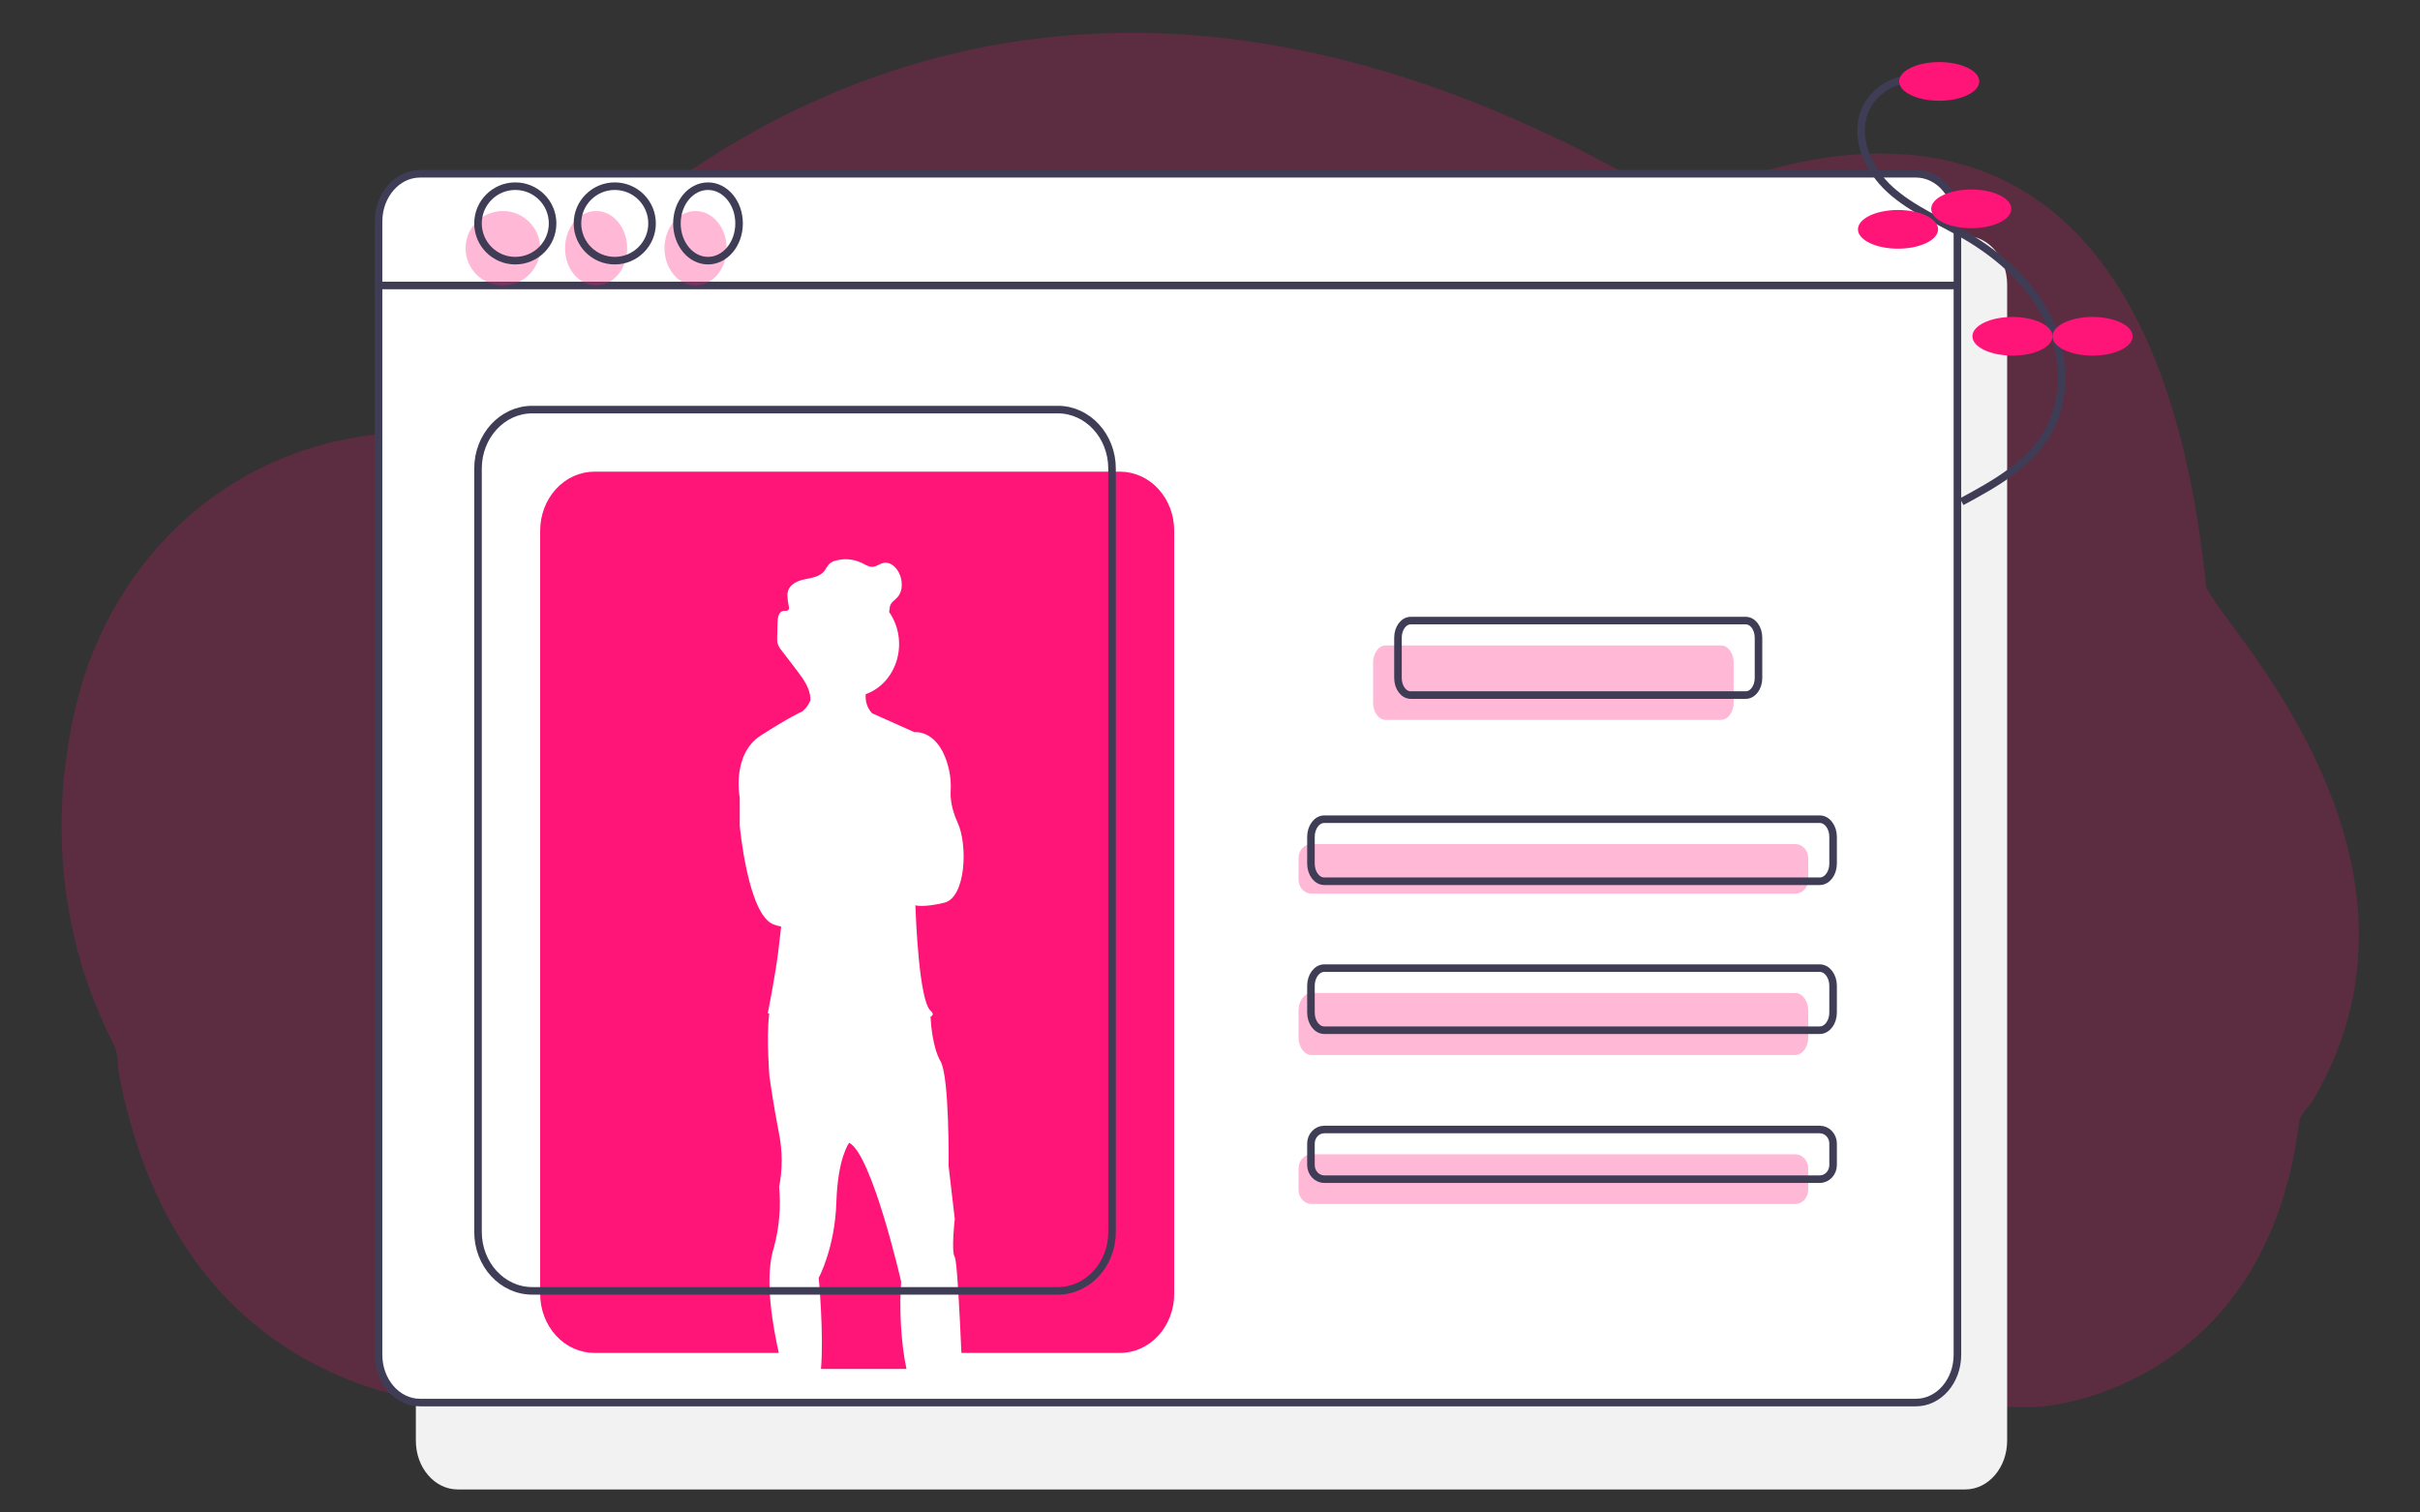 <svg width="320" height="200" viewBox="0 0 320 200" fill="none" xmlns="http://www.w3.org/2000/svg">
<rect x="0" y="0" width="320" height="200" fill="#333333" stroke="none"/>
<path d="M221.472 26.743C113.956 -37.61 57.25 57.17 56.377 57.154C31.562 56.702 14.703 73.593 10.034 93.359C4.455 116.976 12.734 133.519 15.024 138.096L15.102 138.253C15.661 139.372 15.482 140.697 15.704 141.874C22.632 178.7 49.63 186.043 65.067 186.043L269.262 186.044C271.433 186.044 299.673 183.157 304.019 148.39C304.163 147.234 305.284 146.465 305.848 145.504C325.229 112.506 292.069 80.957 291.708 77.439C283.019 -7.281 222.73 27.496 221.472 26.743Z" fill="#FF1478" fill-opacity="0.2"/>
<path d="M259.869 31.185H60.527C57.468 31.185 54.989 34.07 54.989 37.629V190.51C54.989 194.069 57.468 196.954 60.527 196.954H259.869C262.928 196.954 265.407 194.069 265.407 190.51V37.629C265.407 34.07 262.928 31.185 259.869 31.185Z" fill="#F2F2F2"/>
<path d="M253.337 22.978H55.552C52.517 22.978 50.057 25.806 50.057 29.294V179.149C50.057 182.637 52.517 185.465 55.552 185.465H253.337C256.372 185.465 258.832 182.637 258.832 179.149V29.294C258.832 25.806 256.372 22.978 253.337 22.978Z" fill="white" stroke="#3F3D56" stroke-miterlimit="10"/>
<path d="M50.057 37.75H258.832" stroke="#3F3D56" stroke-miterlimit="10"/>
<path opacity="0.3" d="M227.559 85.347H183.251C182.322 85.347 181.568 86.356 181.568 87.6V92.942C181.568 94.186 182.322 95.195 183.251 95.195H227.559C228.488 95.195 229.241 94.186 229.241 92.942V87.6C229.241 86.356 228.488 85.347 227.559 85.347Z" fill="#FF1478"/>
<path opacity="0.3" d="M237.386 111.607H173.425C172.475 111.607 171.706 112.441 171.706 113.47V116.31C171.706 117.339 172.475 118.173 173.425 118.173H237.386C238.335 118.173 239.105 117.339 239.105 116.31V113.47C239.105 112.441 238.335 111.607 237.386 111.607Z" fill="#FF1478"/>
<path opacity="0.3" d="M237.386 131.303H173.425C172.475 131.303 171.706 132.345 171.706 133.631V137.181C171.706 138.467 172.475 139.509 173.425 139.509H237.386C238.335 139.509 239.105 138.467 239.105 137.181V133.631C239.105 132.345 238.335 131.303 237.386 131.303Z" fill="#FF1478"/>
<path opacity="0.3" d="M237.386 152.639H173.425C172.475 152.639 171.706 153.473 171.706 154.502V157.342C171.706 158.371 172.475 159.205 173.425 159.205H237.386C238.335 159.205 239.105 158.371 239.105 157.342V154.502C239.105 153.473 238.335 152.639 237.386 152.639Z" fill="#FF1478"/>
<path d="M230.847 82.064H186.539C185.61 82.064 184.856 83.073 184.856 84.317V89.659C184.856 90.903 185.61 91.912 186.539 91.912H230.847C231.776 91.912 232.529 90.903 232.529 89.659V84.317C232.529 83.073 231.776 82.064 230.847 82.064Z" stroke="#3F3D56" stroke-miterlimit="10"/>
<path d="M240.631 108.325H175.11C174.137 108.325 173.349 109.367 173.349 110.653V114.203C173.349 115.489 174.137 116.531 175.11 116.531H240.631C241.604 116.531 242.392 115.489 242.392 114.203V110.653C242.392 109.367 241.604 108.325 240.631 108.325Z" stroke="#3F3D56" stroke-miterlimit="10"/>
<path d="M240.631 128.02H175.11C174.137 128.02 173.349 129.063 173.349 130.348V133.898C173.349 135.184 174.137 136.227 175.11 136.227H240.631C241.604 136.227 242.392 135.184 242.392 133.898V130.348C242.392 129.063 241.604 128.02 240.631 128.02Z" stroke="#3F3D56" stroke-miterlimit="10"/>
<path d="M240.631 149.357H175.11C174.137 149.357 173.349 150.191 173.349 151.219V154.06C173.349 155.088 174.137 155.922 175.11 155.922H240.631C241.604 155.922 242.392 155.088 242.392 154.06V151.219C242.392 150.191 241.604 149.357 240.631 149.357Z" stroke="#3F3D56" stroke-miterlimit="10"/>
<path opacity="0.3" d="M66.495 37.749C69.219 37.749 71.427 35.545 71.427 32.826C71.427 30.106 69.219 27.902 66.495 27.902C63.772 27.902 61.563 30.106 61.563 32.826C61.563 35.545 63.772 37.749 66.495 37.749Z" fill="#FF1478"/>
<path opacity="0.3" d="M78.825 37.749C81.094 37.749 82.934 35.545 82.934 32.826C82.934 30.106 81.094 27.902 78.825 27.902C76.555 27.902 74.715 30.106 74.715 32.826C74.715 35.545 76.555 37.749 78.825 37.749Z" fill="#FF1478"/>
<path opacity="0.3" d="M91.975 37.749C94.245 37.749 96.085 35.545 96.085 32.826C96.085 30.106 94.245 27.902 91.975 27.902C89.706 27.902 87.866 30.106 87.866 32.826C87.866 35.545 89.706 37.749 91.975 37.749Z" fill="#FF1478"/>
<path d="M68.14 34.467C70.863 34.467 73.071 32.263 73.071 29.543C73.071 26.824 70.863 24.619 68.14 24.619C65.416 24.619 63.208 26.824 63.208 29.543C63.208 32.263 65.416 34.467 68.14 34.467Z" stroke="#3F3D56" stroke-miterlimit="10"/>
<path d="M81.291 34.467C84.015 34.467 86.223 32.263 86.223 29.543C86.223 26.824 84.015 24.619 81.291 24.619C78.567 24.619 76.359 26.824 76.359 29.543C76.359 32.263 78.567 34.467 81.291 34.467Z" stroke="#3F3D56" stroke-miterlimit="10"/>
<path d="M93.621 34.467C95.89 34.467 97.73 32.263 97.73 29.543C97.73 26.824 95.89 24.619 93.621 24.619C91.351 24.619 89.511 26.824 89.511 29.543C89.511 32.263 91.351 34.467 93.621 34.467Z" stroke="#3F3D56" stroke-miterlimit="10"/>
<path d="M119.866 181.015C119.106 177.534 118.905 172.779 119.16 169.471C119.16 169.471 115.317 152.683 112.293 151.117L112.292 151.118C112.246 151.177 110.778 153.09 110.592 159.01C110.403 165.023 108.262 168.969 108.262 168.969C108.262 168.969 108.955 176.465 108.558 181.015L119.866 181.015Z" fill="#FF1478"/>
<path d="M148.097 62.369H78.597C77.655 62.369 76.723 62.571 75.853 62.963C74.984 63.355 74.193 63.93 73.528 64.654C72.862 65.379 72.334 66.239 71.973 67.186C71.613 68.133 71.428 69.147 71.428 70.172V171.097C71.428 172.122 71.613 173.136 71.973 174.083C72.334 175.03 72.862 175.89 73.528 176.615C74.193 177.339 74.984 177.914 75.853 178.306C76.723 178.698 77.655 178.9 78.597 178.9H102.981C102.167 175.224 101.154 169.482 102.179 165.49L102.179 165.487L102.18 165.489C102.227 165.303 102.278 165.119 102.335 164.941C103.04 162.35 103.274 159.635 103.026 156.946C103.479 154.649 103.479 152.274 103.026 149.977C102.273 146.151 101.746 142.392 101.746 142.392C101.746 142.392 101.331 137.337 101.693 134.237C101.701 134.169 101.71 134.105 101.719 134.038C101.591 134.007 101.519 133.988 101.519 133.988C101.519 133.988 102.587 128.727 102.963 125.379C103.052 124.589 103.169 123.587 103.296 122.518C102.948 122.456 102.606 122.361 102.273 122.236C98.883 120.938 97.816 109.185 97.816 109.185V105.461C97.816 105.461 96.686 99.756 100.641 97.228C104.449 94.793 105.969 94.127 106.077 94.081C106.106 94.058 106.134 94.038 106.164 94.013C106.594 93.645 106.935 93.168 107.156 92.623C107.161 92.529 107.163 92.436 107.16 92.344C107.095 91.009 106.242 89.795 105.432 88.735C104.741 87.832 104.05 86.928 103.359 86.025C103.122 85.756 102.94 85.435 102.825 85.084C102.781 84.891 102.762 84.692 102.768 84.492C102.768 84.418 102.768 84.345 102.77 84.271C102.781 83.598 102.798 82.924 102.82 82.251C102.839 81.662 102.976 80.92 103.505 80.799C103.78 80.736 104.145 80.846 104.29 80.584C104.339 80.476 104.351 80.353 104.325 80.236C104.324 80.245 104.323 80.254 104.321 80.262C104.319 80.251 104.317 80.24 104.315 80.23C104.206 79.758 104.141 79.275 104.119 78.79C104.113 78.57 104.142 78.352 104.204 78.143C104.511 77.166 105.567 76.766 106.5 76.581C107.433 76.397 108.48 76.239 109.066 75.427C109.222 75.157 109.392 74.897 109.575 74.648C109.844 74.382 110.174 74.201 110.53 74.124C111.688 73.805 112.911 73.923 114 74.459C114.451 74.683 114.904 74.985 115.399 74.951C115.914 74.915 116.353 74.521 116.861 74.425C117.681 74.271 118.465 74.939 118.869 75.731C119.125 76.235 119.254 76.804 119.24 77.38C119.25 77.953 119.06 78.51 118.708 78.936C118.356 79.344 117.829 79.624 117.682 80.161C117.623 80.379 117.637 80.615 117.584 80.835C117.577 80.863 117.567 80.888 117.558 80.915C117.568 80.929 117.578 80.942 117.588 80.956C118.205 81.841 118.619 82.874 118.794 83.969C118.97 85.064 118.903 86.189 118.598 87.249C118.293 88.31 117.759 89.276 117.041 90.067C116.324 90.858 115.443 91.45 114.472 91.794C114.469 91.863 114.467 91.933 114.467 92.002C114.449 92.433 114.516 92.863 114.664 93.263C114.812 93.663 115.037 94.024 115.324 94.321L120.917 96.818C120.917 96.818 124.284 96.374 125.499 101.843C125.694 102.753 125.764 103.688 125.707 104.62C125.663 105.444 125.766 106.896 126.629 108.775C128.01 111.782 127.697 118.683 124.872 119.366C122.196 120.013 121.155 119.741 121.053 119.711L121.047 119.832C121.091 121.127 121.514 132.295 123.051 133.647C123.476 134.021 123.395 134.273 123.046 134.443L123.047 134.444C123.047 134.444 123.05 134.516 123.057 134.645C123.103 135.462 123.34 138.573 124.369 140.343C125.562 142.392 125.437 154.214 125.437 154.214L126.252 161.183C126.252 161.183 125.751 165.488 126.252 166.239C126.538 166.665 126.883 173.265 127.129 178.9H148.097C149.999 178.9 151.822 178.078 153.167 176.615C154.511 175.151 155.266 173.166 155.266 171.097V70.172C155.266 69.147 155.081 68.133 154.721 67.186C154.36 66.239 153.832 65.379 153.167 64.654C152.501 63.93 151.711 63.355 150.841 62.963C149.971 62.571 149.039 62.369 148.097 62.369Z" fill="#FF1478"/>
<path d="M139.878 54.162H70.377C66.418 54.162 63.208 57.656 63.208 61.965V162.89C63.208 167.2 66.418 170.694 70.377 170.694H139.878C143.837 170.694 147.047 167.2 147.047 162.89V61.965C147.047 57.656 143.837 54.162 139.878 54.162Z" stroke="#3F3D56" stroke-miterlimit="10"/>
<path d="M252.606 10.45C251.316 10.523 250.071 10.951 249.012 11.687C247.953 12.424 247.122 13.438 246.61 14.618C245.111 18.222 247.041 22.454 249.939 25.082C252.837 27.709 256.559 29.211 259.941 31.185C264.484 33.837 268.566 37.518 270.839 42.243C273.112 46.968 273.354 52.82 270.682 57.334C268.202 61.524 263.693 64.031 259.392 66.344" stroke="#3F3D56" stroke-miterlimit="10"/>
<path d="M256.425 13.322C259.35 13.322 261.721 12.177 261.721 10.764C261.721 9.352 259.35 8.207 256.425 8.207C253.5 8.207 251.128 9.352 251.128 10.764C251.128 12.177 253.5 13.322 256.425 13.322Z" fill="#FF1478"/>
<path d="M260.662 30.174C263.587 30.174 265.958 29.029 265.958 27.616C265.958 26.204 263.587 25.058 260.662 25.058C257.737 25.058 255.365 26.204 255.365 27.616C255.365 29.029 257.737 30.174 260.662 30.174Z" fill="#FF1478"/>
<path d="M250.977 32.883C253.902 32.883 256.274 31.738 256.274 30.325C256.274 28.912 253.902 27.767 250.977 27.767C248.052 27.767 245.681 28.912 245.681 30.325C245.681 31.738 248.052 32.883 250.977 32.883Z" fill="#FF1478"/>
<path d="M266.111 47.026C269.036 47.026 271.407 45.881 271.407 44.468C271.407 43.056 269.036 41.911 266.111 41.911C263.186 41.911 260.814 43.056 260.814 44.468C260.814 45.881 263.186 47.026 266.111 47.026Z" fill="#FF1478"/>
<path d="M276.702 47.026C279.627 47.026 281.999 45.881 281.999 44.468C281.999 43.056 279.627 41.911 276.702 41.911C273.777 41.911 271.406 43.056 271.406 44.468C271.406 45.881 273.777 47.026 276.702 47.026Z" fill="#FF1478"/>
</svg>
